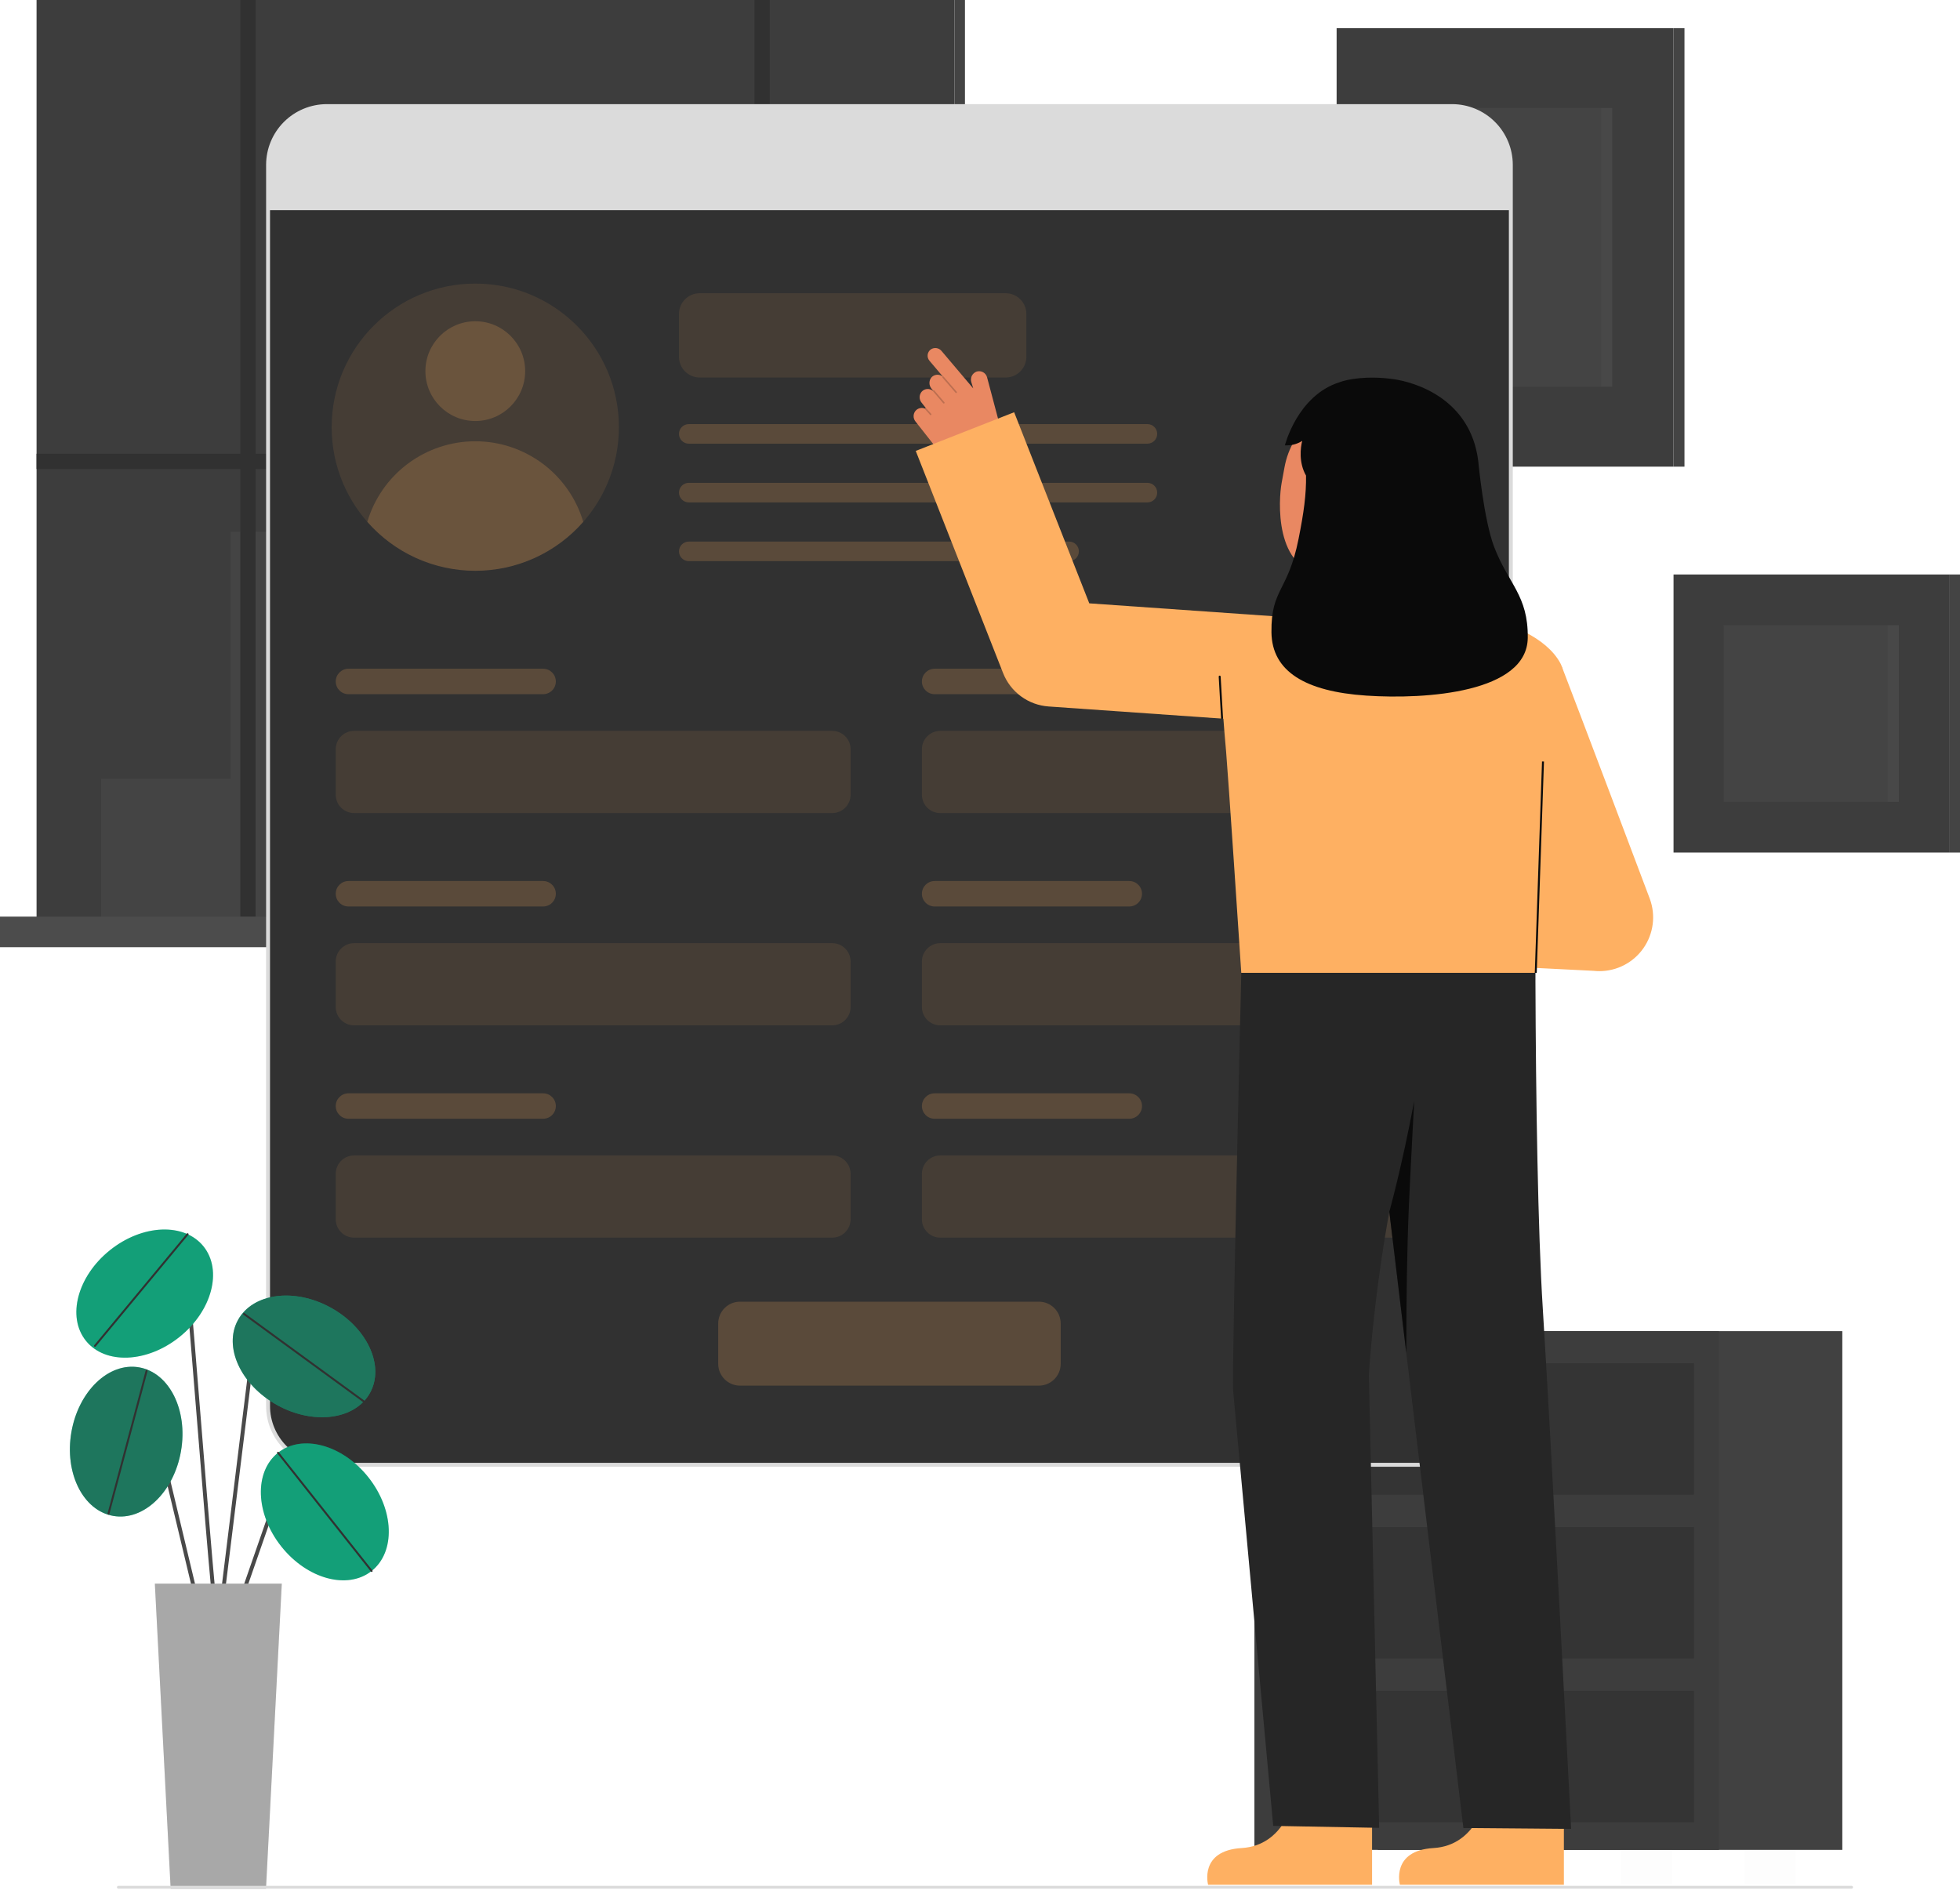 <svg width="646" height="623" viewBox="0 0 646 623" fill="none" xmlns="http://www.w3.org/2000/svg">
<g clip-path="url(#clip0_644_1134)">
<path d="M551.583 9.288H440.54V153.823H551.583V9.288Z" fill="#3D3D3D"/>
<path d="M551.583 153.824H555.185V9.289H551.583V153.824Z" fill="#3D3D3D"/>
<path opacity="0.05" d="M551.583 153.824H555.185V9.289H551.583V153.824Z" fill="#DBDBDB"/>
<path opacity="0.05" d="M531.355 35.617H460.768V127.495H531.355V35.617Z" fill="#DBDBDB"/>
<path opacity="0.03" d="M531.355 35.617H527.677V127.495H531.355V35.617Z" fill="#DBDBDB"/>
<path d="M642.397 189.367H551.583V281.016H642.397V189.367Z" fill="#3D3D3D"/>
<path opacity="0.05" d="M625.855 206.062H568.126V264.321H625.855V206.062Z" fill="#DBDBDB"/>
<path d="M642.398 281.016H646V189.367H642.398V281.016Z" fill="#3D3D3D"/>
<path opacity="0.05" d="M642.398 281.016H646V189.367H642.398V281.016Z" fill="#DBDBDB"/>
<path opacity="0.03" d="M625.855 206.062H622.176V264.321H625.855V206.062Z" fill="#DBDBDB"/>
<path d="M314.572 0H12.052V302.52H314.572V0Z" fill="#3D3D3D"/>
<path d="M318.039 0H314.572V302.52H318.039V0Z" fill="#3D3D3D"/>
<path opacity="0.05" d="M318.039 0H314.572V302.52H318.039V0Z" fill="#DBDBDB"/>
<path opacity="0.05" d="M241.285 208.462V129.312H176.45V175.296H76.02V256.717H33.336V302.521H76.02H84.244H300.019V208.462H241.285Z" fill="#DBDBDB"/>
<path opacity="0.34" d="M231.986 137.906H184.772V146.5H231.986V137.906Z" fill="#3D3D3D"/>
<path opacity="0.34" d="M231.986 155.715H184.772V164.309H231.986V155.715Z" fill="#3D3D3D"/>
<path opacity="0.34" d="M231.986 173.522H184.772V182.116H231.986V173.522Z" fill="#3D3D3D"/>
<path opacity="0.34" d="M291.647 216.804H282.945V225.397H291.647V216.804Z" fill="#3D3D3D"/>
<path opacity="0.34" d="M291.647 234.612H282.945V243.206H291.647V234.612Z" fill="#3D3D3D"/>
<path opacity="0.34" d="M291.647 252.42H282.945V261.014H291.647V252.42Z" fill="#3D3D3D"/>
<path opacity="0.34" d="M275.549 216.804H266.846V225.397H275.549V216.804Z" fill="#3D3D3D"/>
<path opacity="0.34" d="M275.549 234.612H266.846V243.206H275.549V234.612Z" fill="#3D3D3D"/>
<path opacity="0.34" d="M275.549 252.42H266.846V261.014H275.549V252.42Z" fill="#3D3D3D"/>
<path opacity="0.34" d="M259.885 216.804H251.183V225.397H259.885V216.804Z" fill="#3D3D3D"/>
<path opacity="0.34" d="M259.885 234.612H251.183V243.206H259.885V234.612Z" fill="#3D3D3D"/>
<path opacity="0.34" d="M259.885 252.42H251.183V261.014H259.885V252.42Z" fill="#3D3D3D"/>
<path d="M314.572 149.563H253.699V0H248.666V149.563H84.243V0H79.209V149.563H12.052V154.598H79.209V302.52H84.243V154.598H248.666V302.52H253.699V154.598H314.572V149.563Z" fill="#313131"/>
<path d="M326.623 302.155H0V312.216H326.623V302.155Z" fill="#3D3D3D"/>
<path opacity="0.1" d="M326.623 302.155H0V312.216H326.623V302.155Z" fill="#DBDBDB"/>
<path opacity="0.1" d="M331.339 302.155H326.624V312.216H331.339V302.155Z" fill="#DBDBDB"/>
<path opacity="0.1" d="M331.339 302.155H326.624V312.216H331.339V302.155Z" fill="#DBDBDB"/>
<path opacity="0.05" d="M486.314 609.777H469.51V621H486.314V609.777Z" fill="#DBDBDB"/>
<path opacity="0.05" d="M591.808 609.777H575.003V621H591.808V609.777Z" fill="#DBDBDB"/>
<path d="M607.211 438.788H454.105V609.777H607.211V438.788Z" fill="#3D3D3D"/>
<path opacity="0.03" d="M607.211 438.788H454.105V609.777H607.211V438.788Z" fill="#DBDBDB"/>
<path d="M566.55 438.788H413.443V609.777H566.55V438.788Z" fill="#3D3D3D"/>
<path opacity="0.05" d="M445.652 609.777H428.848V621H445.652V609.777Z" fill="#DBDBDB"/>
<path opacity="0.05" d="M551.145 609.777H534.341V621H551.145V609.777Z" fill="#DBDBDB"/>
<path opacity="0.7" d="M558.312 449.36H421.679V492.728H558.312V449.36Z" fill="#313131"/>
<path opacity="0.7" d="M558.312 503.343H421.679V546.71H558.312V503.343Z" fill="#313131"/>
<path opacity="0.7" d="M558.312 557.324H421.679V600.692H558.312V557.324Z" fill="#313131"/>
<path opacity="0.05" d="M489.996 477.112C493.348 477.112 496.065 474.395 496.065 471.044C496.065 467.693 493.348 464.976 489.996 464.976C486.645 464.976 483.928 467.693 483.928 471.044C483.928 474.395 486.645 477.112 489.996 477.112Z" fill="#DBDBDB"/>
<path opacity="0.05" d="M489.996 531.095C493.348 531.095 496.065 528.378 496.065 525.026C496.065 521.675 493.348 518.958 489.996 518.958C486.645 518.958 483.928 521.675 483.928 525.026C483.928 528.378 486.645 531.095 489.996 531.095Z" fill="#DBDBDB"/>
<path opacity="0.05" d="M489.996 585.077C493.348 585.077 496.065 582.36 496.065 579.009C496.065 575.657 493.348 572.94 489.996 572.94C486.645 572.94 483.928 575.657 483.928 579.009C483.928 582.36 486.645 585.077 489.996 585.077Z" fill="#DBDBDB"/>
<path d="M478.965 35.519H108.081C97.388 35.519 88.72 44.187 88.72 54.88V464.026C88.72 474.719 97.388 483.387 108.081 483.387H478.965C489.658 483.387 498.326 474.719 498.326 464.026V54.88C498.326 44.187 489.658 35.519 478.965 35.519Z" fill="#313131"/>
<path d="M478.599 483.485H107.712C102.408 483.479 97.322 481.369 93.572 477.619C89.821 473.868 87.712 468.783 87.705 463.479V54.333C87.712 49.028 89.821 43.943 93.572 40.193C97.322 36.442 102.408 34.332 107.712 34.326H478.599C483.903 34.332 488.988 36.442 492.739 40.193C496.49 43.943 498.599 49.028 498.605 54.333V463.479C498.599 468.783 496.49 473.868 492.739 477.619C488.988 481.37 483.903 483.479 478.599 483.485V483.485ZM107.712 35.617C102.75 35.623 97.993 37.596 94.484 41.105C90.976 44.614 89.002 49.371 88.996 54.333V463.479C89.002 468.441 90.975 473.198 94.484 476.707C97.993 480.215 102.75 482.189 107.712 482.195H478.599C483.561 482.189 488.318 480.215 491.827 476.707C495.335 473.198 497.309 468.441 497.315 463.479V54.333C497.309 49.371 495.335 44.614 491.826 41.105C488.318 37.596 483.561 35.623 478.599 35.617H107.712Z" fill="#DBDBDB"/>
<path d="M497.959 54.33V69.294H88.355V54.33C88.355 49.195 90.395 44.27 94.026 40.639C97.657 37.009 102.581 34.969 107.716 34.969H478.598C483.733 34.969 488.658 37.009 492.289 40.639C495.919 44.27 497.959 49.195 497.959 54.33Z" fill="#DBDBDB"/>
<path opacity="0.1" d="M156.651 188.149C182.793 188.149 203.985 166.957 203.985 140.815C203.985 114.673 182.793 93.481 156.651 93.481C130.509 93.481 109.316 114.673 109.316 140.815C109.316 166.957 130.509 188.149 156.651 188.149Z" fill="#FEB062"/>
<path opacity="0.2" d="M156.651 138.778C165.731 138.778 173.091 131.417 173.091 122.337C173.091 113.257 165.731 105.896 156.651 105.896C147.571 105.896 140.21 113.257 140.21 122.337C140.21 131.417 147.571 138.778 156.651 138.778Z" fill="#FEB062"/>
<path opacity="0.2" d="M192.236 172.028C187.793 177.093 182.32 181.152 176.183 183.932C170.046 186.712 163.386 188.15 156.649 188.149C149.911 188.149 143.251 186.71 137.115 183.928C130.978 181.147 125.506 177.088 121.064 172.022C123.34 164.349 128.034 157.617 134.447 152.83C140.861 148.043 148.65 145.457 156.652 145.458C164.655 145.459 172.444 148.046 178.856 152.834C185.268 157.622 189.962 164.355 192.236 172.028Z" fill="#FEB062"/>
<path opacity="0.2" d="M179.008 220.44H114.85C112.534 220.44 110.657 222.317 110.657 224.633C110.657 226.948 112.534 228.825 114.85 228.825H179.008C181.323 228.825 183.2 226.948 183.2 224.633C183.2 222.317 181.323 220.44 179.008 220.44Z" fill="#FEB062"/>
<path opacity="0.1" d="M331.456 96.659H230.611C226.845 96.659 223.792 99.712 223.792 103.477V117.619C223.792 121.385 226.845 124.438 230.611 124.438H331.456C335.222 124.438 338.275 121.385 338.275 117.619V103.477C338.275 99.712 335.222 96.659 331.456 96.659Z" fill="#FEB062"/>
<path opacity="0.2" d="M378.174 139.795H227.019C225.237 139.795 223.792 141.24 223.792 143.022C223.792 144.804 225.237 146.249 227.019 146.249H378.174C379.956 146.249 381.401 144.804 381.401 143.022C381.401 141.24 379.956 139.795 378.174 139.795Z" fill="#FEB062"/>
<path opacity="0.2" d="M378.174 159.156H227.019C225.237 159.156 223.792 160.601 223.792 162.383C223.792 164.165 225.237 165.61 227.019 165.61H378.174C379.956 165.61 381.401 164.165 381.401 162.383C381.401 160.601 379.956 159.156 378.174 159.156Z" fill="#FEB062"/>
<path opacity="0.2" d="M352.359 178.518H227.019C225.237 178.518 223.792 179.962 223.792 181.744C223.792 183.527 225.237 184.971 227.019 184.971H352.359C354.141 184.971 355.586 183.527 355.586 181.744C355.586 179.962 354.141 178.518 352.359 178.518Z" fill="#FEB062"/>
<path opacity="0.1" d="M274.288 240.919H116.718C113.371 240.919 110.657 243.632 110.657 246.98V261.953C110.657 265.301 113.371 268.014 116.718 268.014H274.288C277.635 268.014 280.349 265.301 280.349 261.953V246.98C280.349 243.632 277.635 240.919 274.288 240.919Z" fill="#FEB062"/>
<path opacity="0.2" d="M372.203 220.44H308.045C305.729 220.44 303.852 222.317 303.852 224.633C303.852 226.948 305.729 228.825 308.045 228.825H372.203C374.518 228.825 376.395 226.948 376.395 224.633C376.395 222.317 374.518 220.44 372.203 220.44Z" fill="#FEB062"/>
<path opacity="0.1" d="M467.483 240.919H309.913C306.566 240.919 303.852 243.632 303.852 246.98V261.953C303.852 265.301 306.566 268.014 309.913 268.014H467.483C470.83 268.014 473.544 265.301 473.544 261.953V246.98C473.544 243.632 470.83 240.919 467.483 240.919Z" fill="#FEB062"/>
<path opacity="0.2" d="M179.008 290.415H114.85C112.534 290.415 110.657 292.292 110.657 294.607C110.657 296.923 112.534 298.8 114.85 298.8H179.008C181.323 298.8 183.2 296.923 183.2 294.607C183.2 292.292 181.323 290.415 179.008 290.415Z" fill="#FEB062"/>
<path opacity="0.1" d="M274.288 310.894H116.718C113.371 310.894 110.657 313.607 110.657 316.954V331.928C110.657 335.275 113.371 337.989 116.718 337.989H274.288C277.635 337.989 280.349 335.275 280.349 331.928V316.954C280.349 313.607 277.635 310.894 274.288 310.894Z" fill="#FEB062"/>
<path opacity="0.2" d="M372.203 290.415H308.045C305.729 290.415 303.852 292.292 303.852 294.607C303.852 296.923 305.729 298.8 308.045 298.8H372.203C374.518 298.8 376.395 296.923 376.395 294.607C376.395 292.292 374.518 290.415 372.203 290.415Z" fill="#FEB062"/>
<path opacity="0.1" d="M467.483 310.894H309.913C306.566 310.894 303.852 313.607 303.852 316.954V331.928C303.852 335.275 306.566 337.989 309.913 337.989H467.483C470.83 337.989 473.544 335.275 473.544 331.928V316.954C473.544 313.607 470.83 310.894 467.483 310.894Z" fill="#FEB062"/>
<path opacity="0.2" d="M179.008 360.39H114.85C112.534 360.39 110.657 362.267 110.657 364.582C110.657 366.897 112.534 368.774 114.85 368.774H179.008C181.323 368.774 183.2 366.897 183.2 364.582C183.2 362.267 181.323 360.39 179.008 360.39Z" fill="#FEB062"/>
<path opacity="0.1" d="M274.288 380.868H116.718C113.371 380.868 110.657 383.582 110.657 386.929V401.903C110.657 405.25 113.371 407.963 116.718 407.963H274.288C277.635 407.963 280.349 405.25 280.349 401.903V386.929C280.349 383.582 277.635 380.868 274.288 380.868Z" fill="#FEB062"/>
<path opacity="0.2" d="M372.203 360.39H308.045C305.729 360.39 303.852 362.267 303.852 364.582C303.852 366.897 305.729 368.774 308.045 368.774H372.203C374.518 368.774 376.395 366.897 376.395 364.582C376.395 362.267 374.518 360.39 372.203 360.39Z" fill="#FEB062"/>
<path opacity="0.1" d="M467.483 380.868H309.913C306.566 380.868 303.852 383.582 303.852 386.929V401.903C303.852 405.25 306.566 407.963 309.913 407.963H467.483C470.83 407.963 473.544 405.25 473.544 401.903V386.929C473.544 383.582 470.83 380.868 467.483 380.868Z" fill="#FEB062"/>
<path opacity="0.2" d="M342.402 429.074H243.911C239.937 429.074 236.715 432.296 236.715 436.27V449.554C236.715 453.528 239.937 456.75 243.911 456.75H342.402C346.376 456.75 349.598 453.528 349.598 449.554V436.27C349.598 432.296 346.376 429.074 342.402 429.074Z" fill="#FEB062"/>
<path d="M71.959 537.936C71.874 537.936 71.79 537.919 71.712 537.887C71.633 537.854 71.562 537.807 71.502 537.747C70.593 536.838 69.111 520.155 65.118 470.485C63.485 450.161 61.942 430.964 60.816 419.297C60.736 418.464 60.412 418.367 60.306 418.335C58.765 417.87 54.078 421.566 51.461 424.804C51.353 424.937 51.197 425.022 51.026 425.04C50.856 425.058 50.686 425.007 50.553 424.9C50.419 424.792 50.334 424.636 50.316 424.466C50.298 424.295 50.349 424.125 50.456 423.992C52.187 421.852 57.828 416.241 60.678 417.099C61.252 417.272 61.968 417.772 62.097 419.173C63.225 430.85 64.768 450.052 66.402 470.381C68.828 500.565 71.576 534.761 72.48 536.914C72.549 537.011 72.59 537.124 72.599 537.243C72.608 537.361 72.584 537.479 72.529 537.585C72.475 537.691 72.393 537.779 72.292 537.841C72.19 537.903 72.074 537.936 71.955 537.936H71.959Z" fill="#494949"/>
<path d="M59.158 440.706C69.867 432.122 73.416 418.761 67.085 410.863C60.755 402.966 46.941 403.522 36.232 412.106C25.523 420.691 21.974 434.052 28.304 441.949C34.635 449.847 48.449 449.291 59.158 440.706Z" fill="#0CBC8B"/>
<path opacity="0.2" d="M59.158 440.706C69.867 432.122 73.416 418.761 67.085 410.863C60.755 402.966 46.941 403.522 36.232 412.106C25.523 420.691 21.974 434.052 28.304 441.949C34.635 449.847 48.449 449.291 59.158 440.706Z" fill="#313131"/>
<path d="M31.306 443.957C31.244 443.957 31.184 443.939 31.133 443.906C31.081 443.874 31.04 443.827 31.014 443.771C30.988 443.716 30.978 443.654 30.985 443.593C30.993 443.533 31.018 443.475 31.057 443.428L61.577 406.624C61.604 406.591 61.638 406.564 61.675 406.544C61.712 406.524 61.754 406.512 61.796 406.508C61.838 406.504 61.88 406.509 61.921 406.521C61.962 406.534 61.999 406.554 62.032 406.581C62.065 406.608 62.091 406.642 62.111 406.679C62.131 406.717 62.143 406.758 62.147 406.8C62.151 406.842 62.147 406.885 62.134 406.925C62.122 406.966 62.101 407.003 62.074 407.036L31.554 443.84C31.524 443.876 31.486 443.906 31.443 443.926C31.4 443.946 31.353 443.957 31.306 443.957V443.957Z" fill="#313131"/>
<path d="M78.614 530.046C78.541 530.047 78.47 530.034 78.402 530.01C78.24 529.953 78.108 529.835 78.033 529.681C77.958 529.527 77.948 529.35 78.004 529.188L89.469 496.219C89.806 495.25 90.381 494.382 91.141 493.693C91.902 493.004 92.823 492.517 93.82 492.277C94.817 492.036 95.858 492.049 96.849 492.315C97.84 492.582 98.748 493.092 99.49 493.8L105.551 499.59C105.675 499.708 105.747 499.871 105.751 500.042C105.755 500.213 105.69 500.379 105.572 500.503C105.454 500.626 105.291 500.698 105.12 500.702C104.949 500.706 104.783 500.642 104.659 500.524L98.599 494.733C98.013 494.174 97.296 493.771 96.514 493.561C95.732 493.351 94.909 493.341 94.122 493.531C93.335 493.721 92.608 494.105 92.008 494.649C91.408 495.193 90.954 495.878 90.687 496.643L79.223 529.613C79.179 529.739 79.097 529.849 78.988 529.927C78.879 530.005 78.748 530.047 78.614 530.046Z" fill="#494949"/>
<path d="M122.483 517.842C130.419 511.56 129.947 497.743 121.429 486.982C112.911 476.22 99.572 472.589 91.635 478.871C83.699 485.153 84.171 498.969 92.689 509.731C101.207 520.492 114.546 524.124 122.483 517.842Z" fill="#0CBC8B"/>
<path d="M66.749 535.833C66.604 535.833 66.463 535.784 66.35 535.694C66.236 535.605 66.156 535.479 66.122 535.338L46.883 454.896C46.751 454.348 46.471 453.847 46.073 453.448C45.675 453.048 45.175 452.767 44.627 452.633C44.079 452.5 43.505 452.52 42.968 452.692C42.431 452.863 41.952 453.179 41.583 453.606L35.652 460.459C35.597 460.526 35.53 460.581 35.454 460.621C35.377 460.661 35.294 460.686 35.208 460.693C35.122 460.7 35.036 460.691 34.954 460.664C34.871 460.637 34.796 460.595 34.73 460.538C34.665 460.482 34.612 460.413 34.574 460.335C34.536 460.258 34.514 460.174 34.508 460.088C34.503 460.002 34.516 459.915 34.544 459.834C34.573 459.753 34.618 459.678 34.676 459.615L40.607 452.762C41.131 452.155 41.812 451.706 42.575 451.462C43.339 451.218 44.154 451.189 44.933 451.379C45.712 451.568 46.423 451.969 46.988 452.537C47.554 453.104 47.952 453.817 48.139 454.596L67.376 535.038C67.416 535.204 67.388 535.38 67.299 535.526C67.209 535.672 67.065 535.776 66.899 535.816C66.85 535.827 66.8 535.833 66.749 535.833V535.833Z" fill="#494949"/>
<path d="M59.65 478.33C61.989 464.806 55.8 452.445 45.826 450.72C35.852 448.995 25.871 458.56 23.532 472.085C21.194 485.609 27.383 497.97 37.357 499.695C47.331 501.42 57.312 491.855 59.65 478.33Z" fill="#0CBC8B"/>
<path d="M71.959 537.936C71.932 537.936 71.906 537.935 71.879 537.932C71.795 537.922 71.714 537.895 71.64 537.853C71.566 537.811 71.501 537.755 71.449 537.689C71.397 537.622 71.358 537.545 71.336 537.464C71.313 537.382 71.307 537.296 71.317 537.212L83.602 437.466C83.736 436.379 84.181 435.354 84.884 434.515C85.586 433.675 86.516 433.056 87.562 432.732C88.607 432.408 89.725 432.393 90.778 432.689C91.833 432.984 92.779 433.578 93.504 434.399L107.545 450.303C107.602 450.366 107.645 450.44 107.672 450.52C107.7 450.601 107.711 450.685 107.706 450.77C107.7 450.855 107.679 450.937 107.641 451.014C107.604 451.09 107.552 451.158 107.489 451.214C107.425 451.27 107.351 451.313 107.271 451.341C107.191 451.368 107.106 451.38 107.021 451.374C106.937 451.369 106.854 451.347 106.778 451.31C106.702 451.273 106.633 451.221 106.577 451.157L92.535 435.253C91.975 434.619 91.244 434.16 90.429 433.931C89.615 433.703 88.751 433.714 87.943 433.965C87.135 434.215 86.416 434.694 85.873 435.343C85.331 435.992 84.987 436.784 84.883 437.624L72.598 537.37C72.579 537.526 72.503 537.67 72.386 537.774C72.268 537.878 72.116 537.936 71.959 537.936Z" fill="#494949"/>
<path d="M121.946 459.139C126.845 450.282 121.081 437.717 109.071 431.074C97.061 424.43 83.353 426.225 78.454 435.082C73.555 443.939 79.319 456.505 91.329 463.148C103.339 469.791 117.047 467.997 121.946 459.139Z" fill="#0CBC8B"/>
<path opacity="0.2" d="M122.483 517.842C130.419 511.56 129.947 497.743 121.429 486.982C112.911 476.22 99.572 472.589 91.635 478.871C83.699 485.153 84.171 498.969 92.689 509.731C101.207 520.492 114.546 524.124 122.483 517.842Z" fill="#313131"/>
<path opacity="0.5" d="M59.65 478.33C61.989 464.806 55.8 452.445 45.826 450.72C35.852 448.995 25.871 458.56 23.532 472.085C21.194 485.609 27.383 497.97 37.357 499.695C47.331 501.42 57.312 491.855 59.65 478.33Z" fill="#313131"/>
<path opacity="0.5" d="M121.946 459.139C126.845 450.282 121.081 437.717 109.071 431.074C97.061 424.43 83.353 426.225 78.454 435.082C73.555 443.939 79.319 456.505 91.329 463.148C103.339 469.791 117.047 467.997 121.946 459.139Z" fill="#313131"/>
<path d="M87.671 622.57H56.244L51.036 522.02H92.878L87.671 622.57Z" fill="#DBDBDB"/>
<path opacity="0.3" d="M87.671 622.57H56.244L51.036 522.02H92.878L87.671 622.57Z" fill="#313131"/>
<path d="M122.485 518.166C122.436 518.166 122.388 518.155 122.344 518.133C122.301 518.112 122.262 518.081 122.232 518.043L91.383 479.072C91.357 479.039 91.338 479.001 91.326 478.96C91.314 478.919 91.311 478.876 91.316 478.834C91.321 478.792 91.334 478.752 91.355 478.714C91.375 478.677 91.403 478.645 91.436 478.619C91.469 478.592 91.507 478.573 91.548 478.561C91.589 478.55 91.632 478.546 91.674 478.551C91.716 478.556 91.757 478.569 91.793 478.59C91.831 478.61 91.863 478.638 91.889 478.671L122.738 517.642C122.776 517.69 122.799 517.747 122.806 517.807C122.813 517.868 122.802 517.929 122.776 517.983C122.749 518.038 122.708 518.084 122.657 518.116C122.605 518.149 122.546 518.166 122.485 518.166V518.166Z" fill="#313131"/>
<path d="M119.895 462.263C119.826 462.262 119.76 462.239 119.705 462.198L80.23 433.375C80.161 433.324 80.115 433.248 80.102 433.164C80.088 433.079 80.109 432.993 80.16 432.923C80.21 432.854 80.286 432.808 80.371 432.795C80.455 432.782 80.542 432.803 80.611 432.853L120.085 461.677C120.14 461.718 120.18 461.774 120.2 461.839C120.22 461.904 120.219 461.973 120.198 462.037C120.176 462.102 120.135 462.157 120.08 462.197C120.026 462.237 119.96 462.258 119.892 462.258L119.895 462.263Z" fill="#313131"/>
<path d="M35.753 499.273C35.725 499.274 35.697 499.27 35.67 499.262C35.588 499.24 35.518 499.186 35.476 499.112C35.433 499.038 35.422 498.951 35.444 498.869L48.01 451.787C48.02 451.745 48.038 451.706 48.064 451.672C48.09 451.637 48.122 451.608 48.159 451.587C48.196 451.565 48.236 451.551 48.279 451.545C48.321 451.539 48.364 451.542 48.406 451.553C48.447 451.564 48.486 451.583 48.52 451.609C48.554 451.636 48.582 451.668 48.603 451.705C48.624 451.743 48.638 451.784 48.643 451.826C48.648 451.869 48.645 451.912 48.633 451.953L36.067 499.034C36.049 499.103 36.008 499.164 35.951 499.207C35.894 499.251 35.825 499.274 35.753 499.273Z" fill="#313131"/>
<path d="M310.338 115.706L320.767 128.024L320.122 125.909C319.927 125.222 320 124.487 320.326 123.852C320.653 123.217 321.208 122.73 321.88 122.488C322.231 122.376 322.601 122.336 322.968 122.372C323.335 122.407 323.691 122.517 324.014 122.694C324.337 122.872 324.621 123.113 324.848 123.404C325.075 123.695 325.24 124.029 325.333 124.385L330.101 142.339C330.703 144.605 330.396 147.017 329.244 149.059C328.093 151.102 326.189 152.614 323.939 153.273V153.273C321.326 154.038 318.544 154.005 315.95 153.179C313.356 152.352 311.068 150.77 309.379 148.635L301.745 138.947C301.339 138.452 301.116 137.831 301.115 137.19C301.113 136.549 301.333 135.927 301.738 135.43C302.113 134.988 302.619 134.678 303.183 134.544C303.747 134.411 304.338 134.461 304.871 134.688C304.882 134.645 304.905 134.606 304.936 134.575C304.967 134.548 305.005 134.529 305.045 134.52C305.085 134.511 305.128 134.512 305.168 134.523L303.754 132.735C303.32 132.211 303.091 131.548 303.108 130.868C303.126 130.188 303.389 129.538 303.848 129.037C304.319 128.556 304.952 128.267 305.624 128.226C306.295 128.186 306.958 128.396 307.484 128.816C307.487 128.788 307.496 128.76 307.51 128.735L306.929 128.002C306.55 127.5 306.342 126.889 306.337 126.26C306.332 125.631 306.53 125.017 306.901 124.508C307.355 123.962 308.004 123.614 308.711 123.54C309.417 123.467 310.125 123.673 310.682 124.114L310.718 124.077L306.336 118.902C306.112 118.637 305.943 118.328 305.842 117.996C305.74 117.663 305.707 117.313 305.745 116.968C305.783 116.622 305.891 116.288 306.063 115.985C306.234 115.683 306.466 115.418 306.743 115.208C307.294 114.82 307.971 114.655 308.639 114.748C309.306 114.84 309.913 115.183 310.338 115.706V115.706Z" fill="#E98862"/>
<path opacity="0.2" d="M310.575 124.404C310.586 124.432 310.601 124.458 310.621 124.48L314.939 129.46C314.961 129.485 314.988 129.506 315.017 129.521C315.047 129.536 315.08 129.545 315.114 129.548C315.147 129.55 315.181 129.546 315.213 129.536C315.244 129.525 315.274 129.509 315.299 129.487C315.325 129.465 315.346 129.438 315.361 129.408C315.376 129.378 315.385 129.345 315.387 129.312C315.39 129.279 315.386 129.245 315.375 129.213C315.365 129.181 315.348 129.152 315.326 129.126L311.012 124.149C310.971 124.107 310.918 124.08 310.86 124.072C310.803 124.065 310.744 124.077 310.694 124.107C310.644 124.137 310.606 124.183 310.585 124.237C310.565 124.291 310.563 124.351 310.581 124.407L310.575 124.404Z" fill="#0C0C0C"/>
<path opacity="0.2" d="M307.49 128.935C307.5 128.962 307.515 128.987 307.534 129.01L310.895 132.946C310.94 132.993 311.001 133.021 311.066 133.025C311.131 133.028 311.195 133.006 311.245 132.964C311.294 132.922 311.326 132.862 311.333 132.797C311.34 132.733 311.322 132.668 311.282 132.616L307.921 128.679C307.882 128.633 307.828 128.602 307.768 128.592C307.709 128.582 307.648 128.594 307.596 128.625C307.544 128.656 307.505 128.704 307.485 128.762C307.466 128.819 307.467 128.881 307.489 128.937L307.49 128.935Z" fill="#0C0C0C"/>
<path opacity="0.2" d="M304.867 134.859C304.878 134.888 304.894 134.915 304.915 134.938L306.549 136.761C306.572 136.786 306.599 136.806 306.629 136.821C306.659 136.835 306.692 136.843 306.725 136.845C306.758 136.847 306.792 136.842 306.823 136.831C306.855 136.82 306.884 136.803 306.909 136.781C306.934 136.759 306.954 136.732 306.968 136.701C306.983 136.671 306.991 136.639 306.993 136.605C306.995 136.572 306.99 136.538 306.979 136.507C306.968 136.475 306.951 136.446 306.929 136.421L305.298 134.598C305.258 134.555 305.205 134.527 305.146 134.518C305.088 134.51 305.029 134.522 304.978 134.552C304.928 134.583 304.89 134.63 304.87 134.685C304.85 134.74 304.85 134.801 304.87 134.856L304.867 134.859Z" fill="#0C0C0C"/>
<path d="M436.665 239.249L345.612 232.876C342.327 232.647 339.174 231.491 336.519 229.542C333.864 227.594 331.816 224.934 330.611 221.869L301.823 148.635L334.255 135.885L359.018 198.88L439.095 204.484L436.665 239.249Z" fill="#FEB062"/>
<path d="M489.533 593.226C489.533 593.226 486.619 608.327 472.477 609.172C458.335 610.017 461.402 621.28 461.402 621.28H515.444V594.279L489.533 593.226Z" fill="#FEB062"/>
<path d="M506.202 317.699C506.202 317.699 506.032 313.158 506.068 323.458C506.202 361.876 506.869 405.759 508.497 431.437C511.116 472.717 517.83 602.865 517.83 602.865L482.318 602.567L447.898 316.138L506.202 317.699Z" fill="#262626"/>
<path d="M426.312 593.226C426.312 593.226 423.398 608.327 409.256 609.172C395.114 610.017 398.181 621.28 398.181 621.28H452.223V594.279L426.312 593.226Z" fill="#FEB062"/>
<path d="M409.118 320.683C409.118 320.683 405.972 451.987 406.433 458.404L419.64 601.869L454.564 602.515L451.161 453.213C451.161 453.213 453.562 412.028 463.512 373.786C468.604 354.158 471.668 334.06 472.656 313.807V313.807L409.118 320.683Z" fill="#262626"/>
<path d="M506.588 317.695L506.704 317.701C506.704 317.701 506.62 315.462 506.588 317.695Z" fill="#333333"/>
<path d="M404.119 247.8C404.851 256.404 408.413 310.084 409.117 320.682H506.161C506.71 311.123 509.171 269.327 511.25 250.635C513.235 232.798 517.128 223.868 514.274 218.595C509.611 209.977 496.867 204.997 488.178 203.82C482.872 203.102 474.892 202.587 474.892 202.587C474.892 202.587 474.216 216.256 458.104 217.017C436.171 218.05 437.636 202.587 437.527 202.587C433.974 202.587 413.283 204.258 408.71 207.78C400.708 213.939 402.564 229.566 404.119 247.8Z" fill="#FEB062"/>
<path d="M402.779 237.018C402.696 237.018 402.617 236.987 402.557 236.93C402.497 236.874 402.461 236.796 402.456 236.714L401.676 223.051C401.671 222.966 401.701 222.882 401.757 222.818C401.814 222.754 401.894 222.715 401.98 222.71C402.065 222.706 402.148 222.736 402.212 222.793C402.276 222.85 402.315 222.929 402.32 223.014L403.103 236.677C403.108 236.762 403.079 236.846 403.022 236.91C402.965 236.974 402.885 237.012 402.8 237.017L402.779 237.018Z" fill="#0C0C0C"/>
<path d="M527.143 320.119C529.998 320.119 532.81 319.429 535.34 318.108C537.87 316.787 540.044 314.874 541.676 312.533C543.308 310.191 544.351 307.49 544.714 304.659C545.078 301.828 544.752 298.951 543.765 296.272C542.763 293.553 519.258 231.312 514.783 219.78L481.651 233.204C484.168 239.689 493.282 264.267 500.606 284.066L488.44 282.744L484.61 317.972L525.226 320.015C525.863 320.084 526.503 320.119 527.143 320.119V320.119Z" fill="#FEB062"/>
<path d="M425.967 201.409C426.076 201.395 429.052 212.597 452.283 210.854C468.366 209.649 472.29 198.701 472.656 198.701C470.922 198.333 468.106 197.95 467.336 197.54C464.803 196.179 462.959 194.523 462.03 190.968C461.304 188.188 460.933 177.486 460.933 172.116L436.185 177.677C436.53 183.735 438.944 197.776 430.482 200.261C429.075 200.672 427.559 201.05 425.967 201.409Z" fill="#E98862"/>
<path d="M437.043 189.585C446.799 190.355 459.332 186.235 461.712 173.219L463.86 161.473C466.241 148.457 461.334 136.654 449.081 134.413C436.826 132.171 425.735 141.048 423.355 154.064L422.404 159.264C421.489 164.259 419.636 188.211 437.043 189.585Z" fill="#E98862"/>
<path d="M427.996 177.634C429.748 168.835 430.551 162.964 430.457 156.77C427.991 152.446 428.639 147.477 429.2 145.332C427.501 146.411 425.504 146.923 423.496 146.795C423.496 146.795 427.575 130.423 441.437 126.018C443.987 125.025 450.496 123.772 459.14 124.958C466.492 125.966 484.613 131.463 487.202 151.865V151.876C487.288 152.553 489.028 171.35 492.494 180.369C497.158 192.494 503.704 196.261 503.538 210.25C503.325 228.243 470.245 230.638 450.296 229.293C430.346 227.947 419.206 221.386 419.06 208.418C418.908 193.889 424.493 195.239 427.996 177.634Z" fill="#0A0A0A"/>
<path d="M508.236 250.997L505.851 320.674L506.496 320.696L508.881 251.019L508.236 250.997Z" fill="#0C0C0C"/>
<path d="M39.036 622.571H610.259C610.323 622.573 610.386 622.563 610.446 622.54C610.506 622.517 610.56 622.483 610.606 622.438C610.652 622.394 610.689 622.341 610.714 622.282C610.739 622.223 610.752 622.16 610.752 622.096C610.752 622.032 610.739 621.969 610.714 621.91C610.689 621.851 610.652 621.798 610.606 621.753C610.56 621.709 610.506 621.674 610.446 621.651C610.386 621.629 610.323 621.618 610.259 621.62H39.036C38.972 621.618 38.908 621.629 38.848 621.651C38.789 621.674 38.734 621.709 38.688 621.753C38.642 621.798 38.605 621.851 38.58 621.91C38.555 621.969 38.542 622.032 38.542 622.096C38.542 622.16 38.555 622.223 38.58 622.282C38.605 622.341 38.642 622.394 38.688 622.438C38.734 622.483 38.789 622.517 38.848 622.54C38.908 622.563 38.972 622.573 39.036 622.571V622.571Z" fill="#DBDBDB"/>
<path d="M466.1 363.003C466.1 363.003 464.627 390.883 464.357 397.428C463.726 412.565 463.507 428.237 463.507 446.007L457.909 399.424C457.909 399.424 462.003 384.825 466.1 363.003Z" fill="#0A0A0A"/>
</g>
<defs>
<clipPath id="clip0_644_1134">
<rect width="646" height="622.571" fill="white"/>
</clipPath>
</defs>
</svg>
